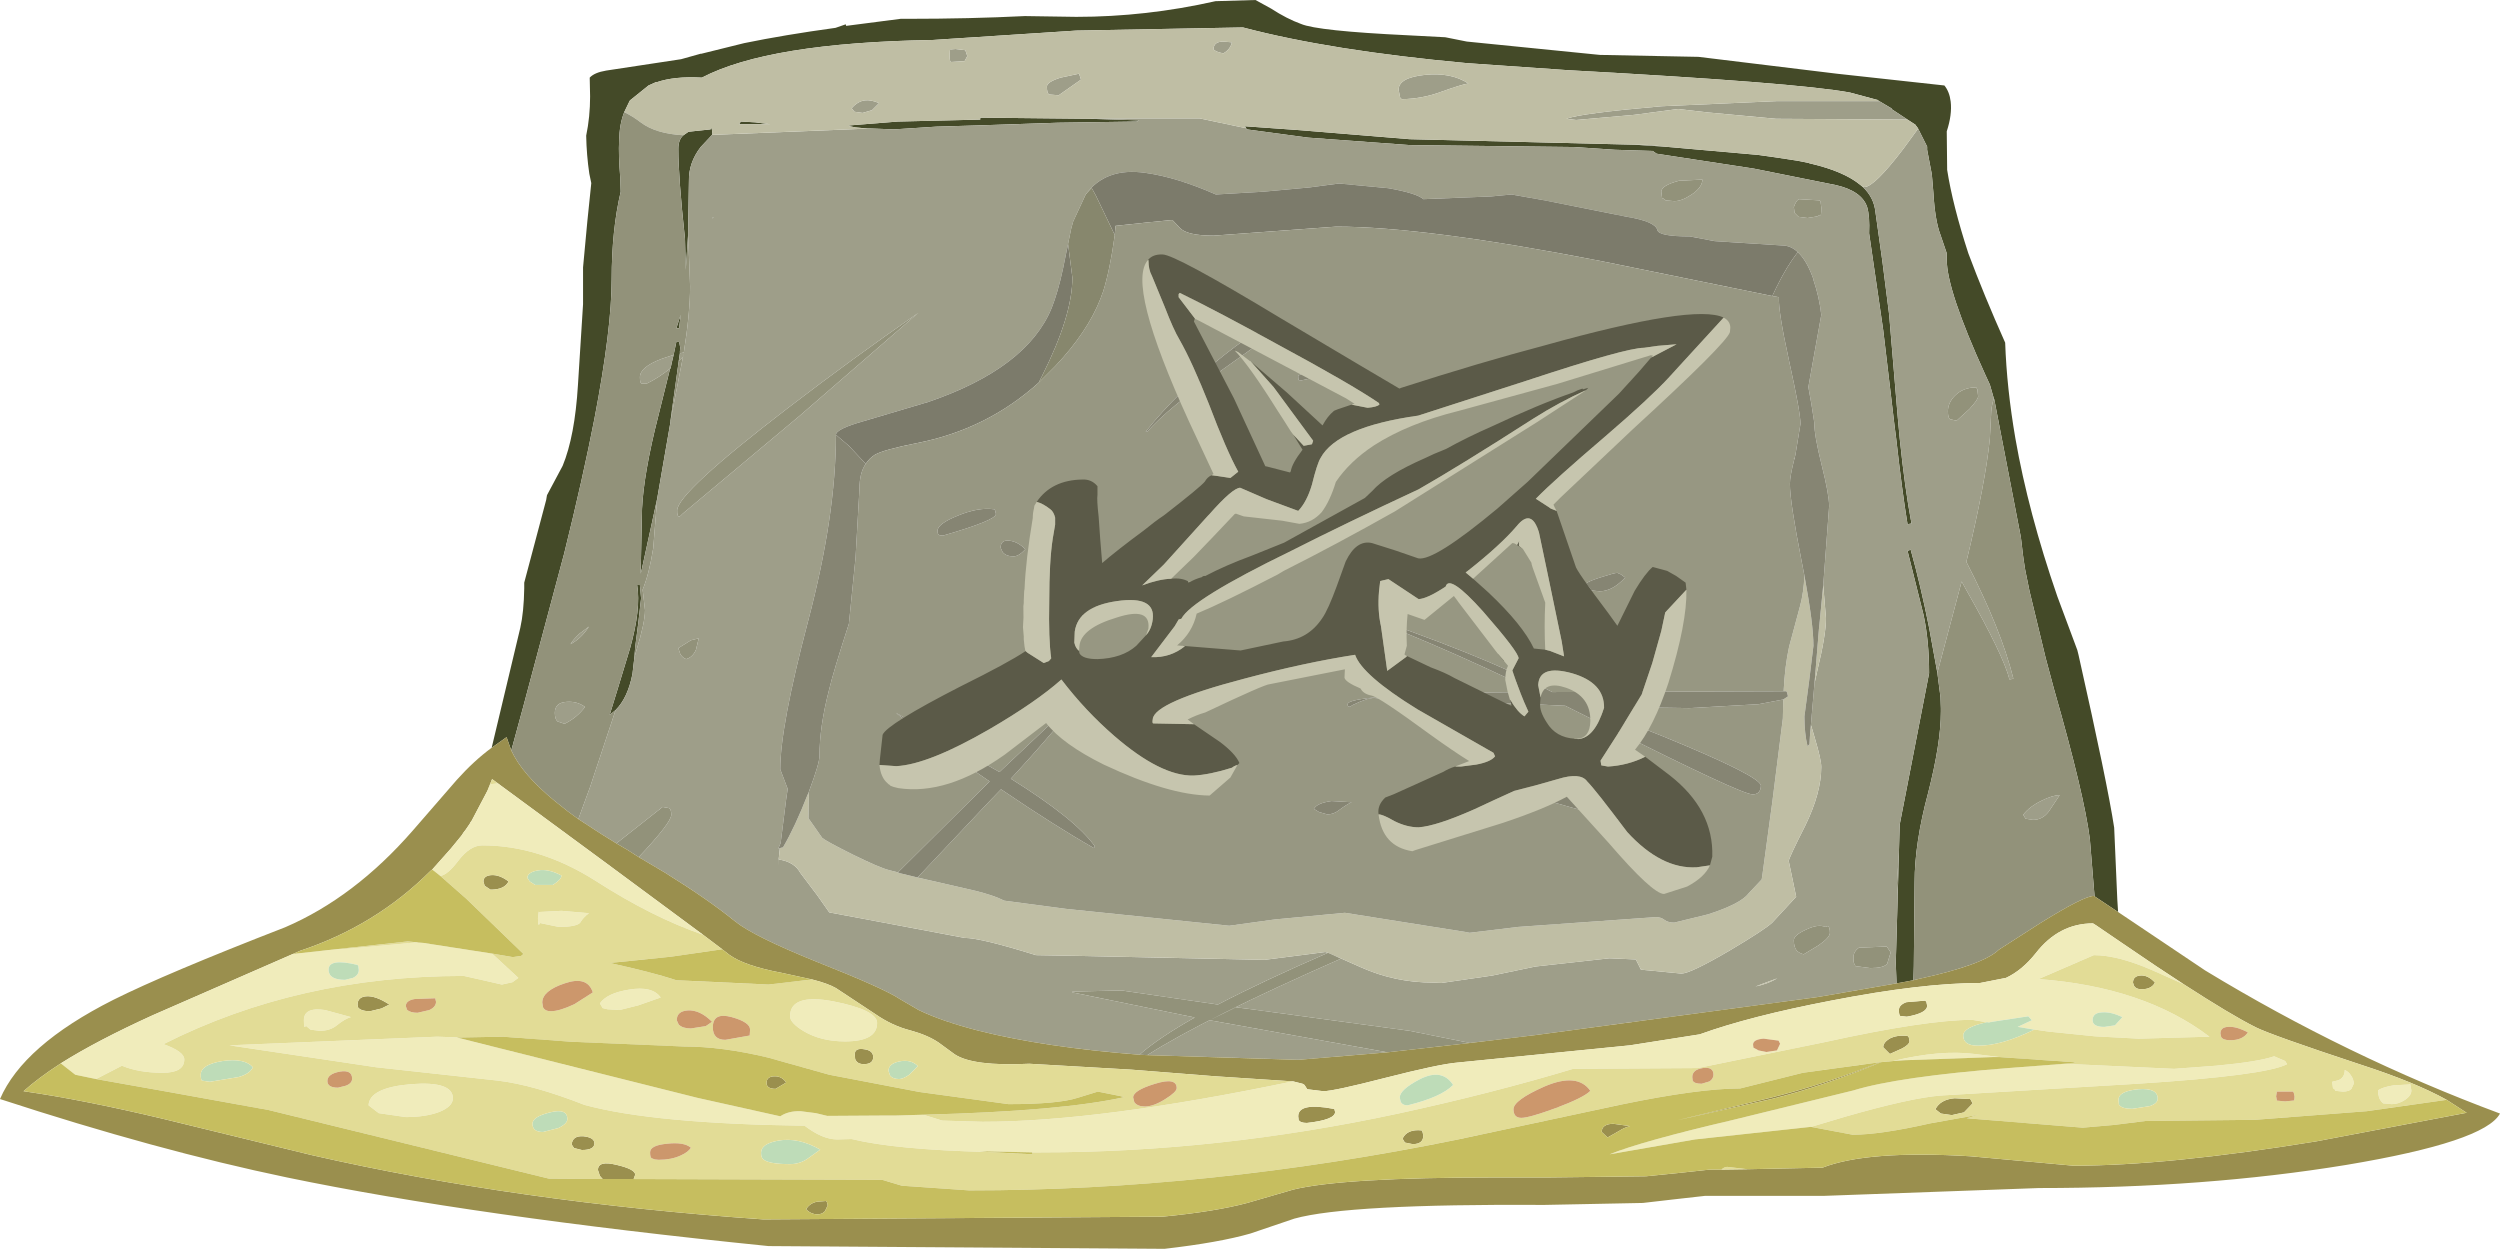 <?xml version="1.0" encoding="UTF-8" standalone="no"?>
<svg xmlns:ffdec="https://www.free-decompiler.com/flash" xmlns:xlink="http://www.w3.org/1999/xlink" ffdec:objectType="frame" height="159.25px" width="318.8px" xmlns="http://www.w3.org/2000/svg">
  <g transform="matrix(1.0, 0.0, 0.0, 1.0, 0.0, -36.95)">
    <use ffdec:characterId="783" height="159.25" transform="matrix(1.0, 0.0, 0.0, 1.0, 0.0, 36.95)" width="318.8" xlink:href="#shape0"/>
  </g>
  <defs>
    <g id="shape0" transform="matrix(1.0, 0.0, 0.0, 1.0, 0.0, -36.95)">
      <path d="M62.7 132.3 L66.35 117.0 Q66.8 115.0 66.85 112.0 L66.85 111.25 69.65 100.7 69.75 100.1 71.75 96.35 Q73.3 92.6 73.7 86.05 L74.35 75.75 74.35 71.05 74.9 65.15 75.4 60.3 75.15 59.1 Q74.8 56.75 74.75 54.25 75.25 51.85 75.25 49.25 L75.2 46.85 Q75.8 46.2 77.3 45.95 L86.85 44.5 89.35 43.8 89.45 43.8 94.9 42.45 Q100.0 41.4 106.55 40.5 L107.85 40.05 107.9 40.25 114.85 39.35 115.75 39.35 Q123.65 39.35 130.7 39.0 L137.25 39.1 Q146.15 39.1 155.0 37.1 L160.1 36.95 162.1 38.05 Q164.1 39.35 165.9 40.0 168.0 40.9 179.55 41.45 L184.3 41.7 187.05 42.25 204.0 43.95 216.6 44.2 234.25 46.35 247.95 47.85 Q248.6 48.65 248.75 49.9 248.95 51.55 248.25 53.7 L248.3 58.45 248.3 58.6 Q249.0 63.1 251.0 69.25 253.0 74.6 255.7 80.65 255.9 86.45 257.0 92.85 258.65 102.3 262.35 113.0 L264.9 119.85 265.05 120.45 Q268.75 136.9 269.6 142.5 L270.0 151.7 270.1 153.25 267.1 151.25 266.5 143.95 Q265.75 138.15 261.95 124.9 L260.85 120.8 258.8 112.3 258.25 109.6 258.15 108.95 258.05 108.3 257.95 107.55 257.8 106.25 257.7 105.45 254.4 88.35 254.3 87.85 254.25 87.75 253.75 86.0 253.15 84.7 Q248.25 73.95 248.25 70.05 L248.25 69.25 247.45 66.9 Q246.75 65.05 246.55 61.55 L246.35 59.2 245.75 56.05 245.75 55.65 244.6 53.35 244.55 53.25 244.45 53.15 244.4 53.05 244.3 52.95 244.25 52.85 243.25 52.2 241.2 50.85 241.25 50.8 239.65 49.85 239.55 49.8 239.45 49.7 239.25 49.65 235.9 48.75 Q229.2 47.5 199.95 45.9 L187.05 45.0 Q169.65 43.4 158.5 40.45 L137.25 40.85 118.9 42.05 Q98.0 42.4 89.5 46.85 86.0 46.65 83.7 47.45 L83.7 47.4 82.7 47.85 80.4 49.7 80.3 49.8 79.6 51.25 Q79.0 52.75 78.95 54.85 78.85 56.65 79.1 59.7 L79.15 61.4 Q78.0 66.3 78.0 72.55 78.0 78.9 75.8 90.35 74.35 97.8 71.95 107.5 L66.7 127.15 65.2 132.65 64.6 130.95 62.7 132.3 M241.85 162.35 L241.75 159.75 242.0 151.1 242.15 145.7 242.25 142.1 246.0 122.8 Q246.0 118.7 245.3 115.4 L243.25 107.2 243.65 107.05 Q244.9 111.5 246.0 117.0 L247.05 122.75 247.45 125.85 247.5 127.25 247.5 127.7 Q247.5 131.75 245.85 138.15 244.15 144.5 244.15 149.45 L244.05 160.15 244.0 161.95 241.85 162.35 M158.9 53.3 L158.75 53.05 165.75 53.55 179.75 54.7 208.4 55.4 212.25 55.65 224.15 56.7 226.3 57.0 229.25 57.45 230.0 57.6 230.7 57.75 230.8 57.8 230.85 57.8 Q235.15 58.8 237.25 60.55 L237.5 60.75 Q238.95 62.1 239.15 63.95 L240.05 70.35 240.9 77.05 242.0 90.15 242.25 92.85 Q242.9 99.2 243.75 103.7 L243.25 103.8 Q242.55 99.55 241.8 92.85 L241.6 91.3 240.15 79.05 238.35 66.7 Q238.45 64.55 238.1 63.35 237.4 61.3 234.1 60.55 L223.65 58.45 211.25 56.55 210.75 56.2 205.95 56.05 200.75 55.7 179.75 55.45 166.8 54.5 159.0 53.45 158.9 53.3 M139.05 52.1 L145.25 52.3 145.0 52.45 134.9 52.6 124.5 52.95 119.4 53.1 114.0 53.45 110.15 53.3 109.65 53.25 109.1 53.2 108.35 53.05 108.25 52.95 114.5 52.45 125.0 52.2 125.0 51.95 139.05 52.1 M90.8 54.15 L89.35 55.7 Q87.8 57.7 87.85 60.05 L87.75 66.45 87.75 66.8 87.45 71.35 87.35 67.4 Q86.5 59.5 86.5 55.95 86.5 54.75 87.15 54.2 L87.8 53.75 90.6 53.45 90.75 53.25 90.85 54.0 90.8 54.1 90.8 54.15 M85.5 90.6 L85.5 90.75 83.8 100.55 81.85 109.5 81.7 110.1 81.85 102.85 Q81.85 98.8 83.5 91.8 L85.45 83.95 85.5 83.95 85.7 83.05 85.9 82.2 86.25 80.55 86.6 80.55 86.75 81.3 86.7 81.75 86.7 82.0 86.55 83.0 85.5 90.6 M80.9 120.75 L80.65 122.9 Q80.05 125.95 78.5 127.5 L77.75 128.1 78.8 124.7 80.35 119.6 Q81.75 114.6 81.25 111.55 L81.6 111.55 81.75 113.25 81.4 116.35 81.0 119.45 80.9 120.75 M94.4 52.55 L94.5 52.45 96.3 52.55 98.25 52.8 94.25 52.8 94.4 52.55 M91.05 64.65 L90.85 64.8 90.85 64.7 91.05 64.65 M86.6 78.8 L86.25 78.8 86.8 77.1 86.6 78.8" fill="#444a28" fill-rule="evenodd" stroke="none"/>
      <path d="M239.65 49.85 L241.25 50.8 241.2 50.85 243.25 52.2 226.5 52.1 217.9 51.3 214.0 50.85 208.35 51.6 201.0 52.25 199.75 52.1 Q201.5 51.4 211.85 50.5 L226.5 49.85 239.65 49.85 M244.6 53.35 L245.75 55.65 245.75 56.05 246.35 59.2 246.55 61.55 Q246.75 65.05 247.45 66.9 L248.25 69.25 248.25 70.05 Q248.25 73.95 253.15 84.7 L253.75 86.0 254.25 87.75 Q253.9 88.9 253.9 89.95 L253.75 92.85 Q253.2 98.45 250.75 108.6 255.2 117.25 256.75 123.5 L256.25 123.6 Q255.5 120.55 250.75 112.2 L250.15 111.1 247.9 119.55 247.05 122.75 246.0 117.0 Q244.9 111.5 243.65 107.05 L243.25 107.2 245.3 115.4 Q246.0 118.7 246.0 122.8 L242.25 142.1 242.15 145.7 241.9 149.55 242.0 151.1 241.75 159.75 241.85 162.35 231.75 164.1 195.75 168.95 187.45 169.95 179.75 168.4 159.2 165.6 157.6 165.4 154.25 167.05 176.7 171.1 176.85 171.15 165.55 172.1 146.3 171.5 Q153.6 166.85 171.0 159.2 L170.05 158.75 173.55 160.3 Q177.9 162.25 182.75 162.25 L183.8 162.3 190.3 161.35 195.8 160.2 205.25 159.15 208.6 159.3 209.25 160.6 214.4 161.1 Q215.55 161.1 220.5 158.2 225.05 155.5 226.0 154.6 L229.05 151.3 228.1 146.75 Q228.1 146.4 230.2 142.25 232.25 138.05 232.25 134.75 232.25 133.85 231.45 131.15 L230.95 129.45 230.8 130.85 231.45 123.3 231.4 124.05 231.75 122.45 Q232.85 117.9 232.85 115.8 L232.5 111.55 233.25 101.5 Q233.25 100.05 232.3 96.25 231.35 92.5 231.35 90.8 L231.0 88.55 230.6 86.3 232.25 77.1 Q232.0 74.85 231.25 72.65 L231.25 72.55 Q230.4 70.15 229.25 69.1 228.35 68.25 227.25 68.25 L218.65 67.7 215.5 67.1 Q211.55 67.1 211.35 66.3 211.1 65.2 207.5 64.6 L196.7 62.45 192.75 61.75 190.15 62.0 181.5 62.35 Q180.7 61.6 177.05 60.95 L170.75 60.35 167.0 60.85 161.05 61.4 155.05 61.75 Q150.05 59.55 146.1 59.0 141.0 58.25 138.45 61.75 L136.85 65.2 136.6 66.1 136.2 68.05 135.55 71.25 Q134.9 74.25 134.1 76.25 130.95 83.9 118.4 88.2 L110.15 90.65 Q106.6 91.65 106.6 92.4 106.6 102.7 103.05 116.15 99.5 129.6 99.5 135.05 L100.2 136.9 100.45 137.55 100.25 138.9 99.55 144.45 99.25 145.15 99.45 145.1 99.2 147.4 99.3 146.55 Q101.3 146.85 102.05 148.25 L104.2 151.1 105.75 153.3 114.8 155.0 123.0 156.55 Q125.05 156.55 132.1 158.75 L137.75 158.85 161.25 159.35 165.15 158.85 169.0 158.35 169.35 158.45 Q161.05 162.05 155.3 165.05 L143.0 163.25 136.75 163.4 136.75 163.5 152.35 166.7 Q147.75 169.3 145.3 171.45 133.2 170.5 124.85 168.4 120.15 167.2 117.15 165.75 L114.75 164.35 Q112.75 163.0 104.15 159.6 96.1 156.35 93.75 154.45 90.3 151.65 84.75 148.2 L81.45 146.25 Q85.6 141.85 85.6 140.85 85.6 140.1 85.3 140.0 L84.5 139.85 78.6 144.5 76.75 143.35 75.75 142.7 73.75 141.4 75.25 137.3 78.5 127.5 Q80.05 125.95 80.65 122.9 L80.9 120.75 81.15 119.9 Q82.25 116.35 82.25 114.75 L81.95 112.15 Q82.8 110.05 83.3 106.85 L83.8 100.55 85.5 90.75 85.5 90.6 87.2 81.9 Q88.0 76.85 88.0 73.45 L87.75 66.8 87.75 66.45 87.85 60.05 Q87.8 57.7 89.35 55.7 L90.8 54.15 110.65 53.35 110.15 53.3 114.0 53.45 119.4 53.1 124.5 52.95 134.9 52.6 145.0 52.45 145.25 52.3 139.05 52.1 139.5 52.05 153.0 52.05 158.9 53.3 159.0 53.45 166.8 54.5 179.75 55.45 200.75 55.7 205.95 56.05 210.75 56.2 211.25 56.55 223.65 58.45 234.1 60.55 Q237.4 61.3 238.1 63.35 238.45 64.55 238.35 66.7 L240.15 79.05 241.6 91.3 241.8 92.85 Q242.55 99.55 243.25 103.8 L243.75 103.7 Q242.9 99.2 242.25 92.85 L242.0 90.15 240.9 77.05 240.05 70.35 239.15 63.95 Q238.95 62.1 237.5 60.75 L237.75 60.8 Q239.0 60.8 242.7 55.95 L244.6 53.35 M252.15 86.6 L252.0 86.35 Q250.35 86.35 249.3 87.4 248.4 88.3 248.4 89.4 248.4 90.2 248.65 90.4 L249.5 90.6 251.15 89.1 Q252.25 87.9 252.25 87.5 L252.15 86.6 M181.7 46.5 Q185.05 46.15 187.25 47.6 186.45 47.7 183.8 48.65 181.4 49.55 178.75 49.6 L178.55 49.4 178.35 48.4 Q178.35 46.85 181.7 46.5 M208.4 55.4 L208.9 55.4 210.6 55.45 212.25 55.65 208.4 55.4 M215.65 61.8 Q217.05 60.9 217.1 59.85 L214.1 60.0 Q211.85 60.6 211.85 61.4 L211.95 62.2 212.25 62.35 212.4 62.5 213.5 62.6 Q214.45 62.6 215.65 61.8 M232.25 63.4 L232.15 62.6 232.0 62.5 229.4 62.35 Q229.05 62.5 228.75 63.35 L228.85 64.1 229.35 64.6 230.5 64.75 231.7 64.55 232.1 64.35 Q232.25 64.65 232.25 63.4 M237.05 157.8 Q236.35 158.3 236.35 159.05 236.35 159.8 236.5 159.9 L236.6 160.15 238.5 160.4 Q240.2 160.4 240.65 159.85 L241.1 158.4 240.6 157.65 237.05 157.8 M233.35 155.9 Q233.35 155.1 233.05 155.05 L232.75 155.15 Q231.85 154.75 230.3 155.5 228.75 156.2 228.75 156.85 228.75 157.7 229.1 158.15 229.35 158.45 230.0 158.65 L231.9 157.5 Q233.35 156.5 233.35 155.9 M226.65 161.7 L224.9 162.35 223.85 162.75 Q225.5 162.4 226.65 161.7 M258.0 140.85 Q258.8 139.8 260.35 139.05 261.75 138.35 262.65 138.35 L261.25 140.45 Q260.45 141.5 259.25 141.5 L258.3 141.35 258.0 140.85 M123.1 43.35 L123.35 44.1 123.0 44.75 121.35 44.85 121.25 44.85 Q121.1 44.8 121.1 44.05 121.1 43.25 121.2 43.2 L121.25 43.25 121.85 43.2 123.1 43.35 M135.25 46.85 L137.6 46.35 137.85 47.1 135.0 49.1 133.8 49.0 Q133.5 48.85 133.5 48.0 133.5 47.4 135.25 46.85 M157.1 42.35 Q156.85 43.3 156.0 43.75 155.1 43.6 154.75 43.25 154.75 42.25 156.0 42.25 L157.1 42.35 M110.0 51.35 L108.95 51.2 108.6 50.75 Q109.4 49.85 110.3 49.75 111.05 49.65 112.1 50.1 L111.2 51.0 110.0 51.35 M91.05 64.65 L90.85 64.7 90.85 64.8 91.05 64.65 M85.9 82.2 L85.7 83.05 85.5 83.95 85.45 83.95 Q83.95 85.15 82.5 85.85 L81.8 85.85 Q81.6 85.8 81.6 85.05 81.6 83.75 84.4 82.7 L85.9 82.2 M86.7 82.0 L87.2 81.9 87.1 82.45 86.55 83.0 86.7 82.0 M102.0 89.95 L117.1 76.85 Q108.6 82.75 100.45 89.0 86.35 99.8 86.35 102.05 86.35 103.3 87.0 102.5 L102.0 89.95 M75.1 116.85 Q74.15 118.35 72.75 119.1 73.05 118.55 73.9 117.75 L75.1 116.85 M72.0 129.25 L71.1 128.95 Q70.75 128.65 70.75 127.85 70.75 126.55 72.25 126.45 73.6 126.35 74.6 127.1 73.6 128.45 72.0 129.25 M89.1 118.35 L88.1 118.6 86.5 119.6 86.75 120.35 Q87.05 120.85 87.5 121.0 88.35 120.75 88.75 119.8 L89.1 118.35" fill="#9e9e89" fill-rule="evenodd" stroke="none"/>
      <path d="M79.6 51.25 L80.3 49.8 80.4 49.7 82.7 47.85 83.7 47.4 83.7 47.45 Q86.0 46.65 89.5 46.85 98.0 42.4 118.9 42.05 L137.25 40.85 158.5 40.45 Q169.65 43.4 187.05 45.0 L199.95 45.9 Q229.2 47.5 235.9 48.75 L239.25 49.65 239.45 49.7 239.55 49.8 239.65 49.85 226.5 49.85 211.85 50.5 Q201.5 51.4 199.75 52.1 L201.0 52.25 208.35 51.6 214.0 50.85 217.9 51.3 226.5 52.1 243.25 52.2 244.25 52.85 244.3 52.95 244.4 53.05 244.45 53.15 244.55 53.25 244.6 53.35 242.7 55.95 Q239.0 60.8 237.75 60.8 L237.5 60.75 237.25 60.55 Q235.15 58.8 230.85 57.8 L230.8 57.8 230.7 57.75 230.0 57.6 229.25 57.45 226.3 57.0 224.15 56.7 212.25 55.65 210.6 55.45 208.9 55.4 208.4 55.4 179.75 54.7 165.75 53.55 158.75 53.05 158.9 53.3 153.0 52.05 139.5 52.05 139.05 52.1 125.0 51.95 125.0 52.2 114.5 52.45 108.25 52.95 108.35 53.05 109.1 53.2 109.65 53.25 110.15 53.3 110.65 53.35 90.8 54.15 90.8 54.1 90.85 54.0 90.75 53.25 90.6 53.45 87.8 53.75 87.15 54.2 Q83.6 54.0 81.7 52.55 80.65 51.75 79.6 51.25 M181.7 46.5 Q178.35 46.85 178.35 48.4 L178.55 49.4 178.75 49.6 Q181.4 49.55 183.8 48.65 186.45 47.7 187.25 47.6 185.05 46.15 181.7 46.5 M232.5 111.55 L232.85 115.8 Q232.85 117.9 231.75 122.45 L231.4 124.05 231.45 123.3 231.95 117.15 232.0 116.7 232.5 111.55 M230.8 130.85 L230.95 129.45 231.45 131.15 Q232.25 133.85 232.25 134.75 232.25 138.05 230.2 142.25 228.1 146.4 228.1 146.75 L229.05 151.3 226.0 154.6 Q225.05 155.5 220.5 158.2 215.55 161.1 214.4 161.1 L209.25 160.6 208.6 159.3 205.25 159.15 195.8 160.2 190.3 161.35 183.8 162.3 182.75 162.25 Q177.9 162.25 173.55 160.3 L170.05 158.75 169.6 158.55 169.35 158.45 169.0 158.35 165.15 158.85 161.25 159.35 137.75 158.85 132.1 158.75 Q125.05 156.55 123.0 156.55 L114.8 155.0 105.75 153.3 104.2 151.1 102.05 148.25 Q101.3 146.85 99.3 146.55 L99.2 147.4 99.45 145.1 99.85 145.0 Q101.4 142.35 103.0 138.25 L103.05 138.2 103.15 137.9 103.1 141.3 104.85 143.8 Q105.4 144.25 108.7 145.9 112.15 147.6 113.35 147.9 L114.5 148.2 114.75 148.3 117.0 148.85 124.4 150.55 Q126.8 151.15 128.05 151.8 L135.95 152.85 156.75 155.0 162.55 154.2 171.5 153.35 186.9 155.8 187.4 155.9 193.6 155.15 211.15 153.9 Q211.8 153.9 212.25 154.25 212.7 154.6 213.5 154.6 L217.8 153.55 Q222.0 152.2 223.0 150.85 L224.65 149.1 224.75 148.45 226.0 139.25 227.35 128.55 227.4 126.15 228.0 125.75 227.9 125.3 227.8 125.1 227.45 125.1 Q227.6 121.9 228.15 119.4 L229.55 114.2 Q230.0 112.55 230.1 110.35 231.25 116.55 231.25 119.3 L230.7 123.8 230.1 128.3 Q230.1 130.5 230.5 132.1 L230.75 131.85 230.75 131.75 230.8 130.85 M228.85 95.35 L228.8 95.55 228.75 95.35 228.85 95.35 M226.65 161.7 Q225.5 162.4 223.85 162.75 L224.9 162.35 226.65 161.7 M110.0 51.35 L111.2 51.0 112.1 50.1 Q111.05 49.65 110.3 49.75 109.4 49.85 108.6 50.75 L108.95 51.2 110.0 51.35 M157.1 42.35 L156.0 42.25 Q154.75 42.25 154.75 43.25 155.1 43.6 156.0 43.75 156.85 43.3 157.1 42.35 M135.25 46.85 Q133.5 47.4 133.5 48.0 133.5 48.85 133.8 49.0 L135.0 49.1 137.85 47.1 137.6 46.35 135.25 46.85 M123.1 43.35 L121.85 43.2 121.25 43.25 121.2 43.2 Q121.1 43.25 121.1 44.05 121.1 44.8 121.25 44.85 L121.35 44.85 123.0 44.75 123.35 44.1 123.1 43.35 M94.4 52.55 L94.25 52.8 98.25 52.8 96.3 52.55 94.5 52.45 94.4 52.55" fill="#bfbea4" fill-rule="evenodd" stroke="none"/>
      <path d="M65.2 132.65 L66.7 127.15 71.95 107.5 Q74.35 97.8 75.8 90.35 78.0 78.9 78.0 72.55 78.0 66.3 79.15 61.4 L79.1 59.7 Q78.85 56.65 78.95 54.85 79.0 52.75 79.6 51.25 80.65 51.75 81.7 52.55 83.6 54.0 87.15 54.2 86.5 54.75 86.5 55.95 86.5 59.5 87.35 67.4 L87.45 71.35 87.75 66.8 88.0 73.45 Q88.0 76.85 87.2 81.9 L85.5 90.6 86.55 83.0 87.1 82.45 87.2 81.9 86.7 82.0 86.7 81.75 86.75 81.3 86.6 80.55 86.25 80.55 85.9 82.2 84.4 82.7 Q81.6 83.75 81.6 85.05 81.6 85.8 81.8 85.85 L82.5 85.85 Q83.95 85.15 85.45 83.95 L83.5 91.8 Q81.85 98.8 81.85 102.85 L81.7 110.1 81.85 109.5 83.8 100.55 83.3 106.85 Q82.8 110.05 81.95 112.15 L82.25 114.75 Q82.25 116.35 81.15 119.9 L80.9 120.75 81.0 119.45 81.4 116.35 81.75 113.25 81.6 111.55 81.25 111.55 Q81.75 114.6 80.35 119.6 L78.8 124.7 77.75 128.1 78.5 127.5 75.25 137.3 73.75 141.4 72.45 140.45 70.75 139.1 Q66.6 135.7 65.2 132.65 M254.25 87.75 L254.3 87.85 254.4 88.35 257.7 105.45 257.8 106.25 257.95 107.55 258.05 108.3 258.15 108.95 258.25 109.6 258.8 112.3 260.85 120.8 261.95 124.9 Q265.75 138.15 266.5 143.95 L267.1 151.25 267.0 151.2 Q265.75 151.2 260.2 154.65 L256.3 157.15 254.9 158.05 Q252.9 160.0 244.6 161.8 L244.0 161.95 244.05 160.15 244.15 149.45 Q244.15 144.5 245.85 138.15 247.5 131.75 247.5 127.7 L247.5 127.25 247.45 125.85 247.05 122.75 247.9 119.55 250.15 111.1 250.75 112.2 Q255.5 120.55 256.25 123.6 L256.75 123.5 Q255.2 117.25 250.75 108.6 253.2 98.45 253.75 92.85 L253.9 89.95 Q253.9 88.9 254.25 87.75 M252.15 86.6 L252.25 87.5 Q252.25 87.9 251.15 89.1 L249.5 90.6 248.65 90.4 Q248.4 90.2 248.4 89.4 248.4 88.3 249.3 87.4 250.35 86.35 252.0 86.35 L252.15 86.6 M170.05 158.75 L171.0 159.2 Q153.6 166.85 146.3 171.5 L145.3 171.45 Q147.75 169.3 152.35 166.7 L136.75 163.5 136.75 163.4 143.0 163.25 155.3 165.05 Q161.05 162.05 169.35 158.45 L169.6 158.55 170.05 158.75 M176.85 171.15 L176.7 171.1 154.25 167.05 157.6 165.4 159.2 165.6 179.75 168.4 187.45 169.95 176.85 171.15 M242.0 151.1 L241.9 149.55 242.15 145.7 242.0 151.1 M78.6 144.5 L84.5 139.85 85.3 140.0 Q85.6 140.1 85.6 140.85 85.6 141.85 81.45 146.25 L80.05 145.35 78.6 144.5 M232.25 63.4 Q232.25 64.65 232.1 64.35 L231.7 64.55 230.5 64.75 229.35 64.6 228.85 64.1 228.75 63.35 Q229.05 62.5 229.4 62.35 L232.0 62.5 232.15 62.6 232.25 63.4 M215.65 61.8 Q214.45 62.6 213.5 62.6 L212.4 62.5 212.25 62.35 211.95 62.2 211.85 61.4 Q211.85 60.6 214.1 60.0 L217.1 59.85 Q217.05 60.9 215.65 61.8 M233.35 155.9 Q233.35 156.5 231.9 157.5 L230.0 158.65 Q229.35 158.45 229.1 158.15 228.75 157.7 228.75 156.85 228.75 156.2 230.3 155.5 231.85 154.75 232.75 155.15 L233.05 155.05 Q233.35 155.1 233.35 155.9 M237.05 157.8 L240.6 157.65 241.1 158.4 240.65 159.85 Q240.2 160.4 238.5 160.4 L236.6 160.15 236.5 159.9 Q236.35 159.8 236.35 159.05 236.35 158.3 237.05 157.8 M258.0 140.85 L258.3 141.35 259.25 141.5 Q260.45 141.5 261.25 140.45 L262.65 138.35 Q261.75 138.35 260.35 139.05 258.8 139.8 258.0 140.85 M86.6 78.8 L86.8 77.1 86.25 78.8 86.6 78.8 M102.0 89.95 L87.0 102.5 Q86.35 103.3 86.35 102.05 86.35 99.8 100.45 89.0 108.6 82.75 117.1 76.85 L102.0 89.95 M75.1 116.85 L73.9 117.75 Q73.05 118.55 72.75 119.1 74.15 118.35 75.1 116.85 M72.0 129.25 Q73.6 128.45 74.6 127.1 73.6 126.35 72.25 126.45 70.75 126.55 70.75 127.85 70.75 128.65 71.1 128.95 L72.0 129.25 M89.1 118.35 L88.75 119.8 Q88.35 120.75 87.5 121.0 87.05 120.85 86.75 120.35 L86.5 119.6 88.1 118.6 89.1 118.35" fill="#92927a" fill-rule="evenodd" stroke="none"/>
      <path d="M138.45 61.75 Q141.0 58.25 146.1 59.0 150.05 59.55 155.05 61.75 L161.05 61.4 167.0 60.85 170.75 60.35 177.05 60.95 Q180.7 61.6 181.5 62.35 L190.15 62.0 192.75 61.75 196.7 62.45 207.5 64.6 Q211.1 65.2 211.35 66.3 211.55 67.1 215.5 67.1 L218.65 67.7 227.25 68.25 Q228.35 68.25 229.25 69.1 227.85 70.9 226.55 73.55 L226.0 74.7 204.2 70.25 Q181.65 65.85 170.4 65.85 L154.75 67.0 Q151.35 67.0 150.45 66.0 L149.5 65.0 146.45 65.3 142.25 65.75 142.15 66.9 139.75 61.9 139.2 60.9 138.45 61.75 M106.6 92.4 Q106.6 91.65 110.15 90.65 L118.4 88.2 Q130.95 83.9 134.1 76.25 134.9 74.25 135.55 71.25 L136.2 68.05 136.75 72.35 Q136.75 77.2 132.9 84.85 L132.45 85.75 Q125.85 91.7 116.95 93.45 112.65 94.3 111.55 94.95 110.85 95.4 110.4 96.1 L108.25 93.8 106.6 92.4" fill="#7c7b6b" fill-rule="evenodd" stroke="none"/>
      <path d="M142.15 66.9 L142.25 65.75 146.45 65.3 149.5 65.0 150.45 66.0 Q151.35 67.0 154.75 67.0 L170.4 65.85 Q181.65 65.85 204.2 70.25 L226.0 74.7 226.85 74.85 Q226.75 76.6 228.15 83.0 229.6 89.55 229.6 91.0 L228.95 94.95 228.85 95.35 228.75 95.35 228.8 95.55 Q228.25 97.7 228.25 98.65 228.25 100.95 229.75 108.55 L230.1 110.35 Q230.0 112.55 229.55 114.2 L228.15 119.4 Q227.6 121.9 227.45 125.1 L197.95 125.2 197.55 125.0 Q189.2 120.5 171.85 114.65 L171.6 114.75 Q181.4 118.2 195.95 125.2 L190.45 125.25 Q171.85 125.55 171.85 126.75 171.85 127.35 172.5 126.85 174.35 125.95 175.25 125.95 L177.05 126.15 194.35 126.7 199.6 126.95 204.7 129.5 Q222.05 138.25 223.5 138.25 224.5 138.25 224.55 137.15 224.55 135.95 211.95 130.8 L202.5 127.05 215.4 127.25 224.25 126.75 227.4 126.15 227.35 128.55 226.0 139.25 224.75 148.45 224.65 149.1 223.0 150.85 Q222.0 152.2 217.8 153.55 L213.5 154.6 Q212.7 154.6 212.25 154.25 211.8 153.9 211.15 153.9 L193.6 155.15 187.4 155.9 186.9 155.8 171.5 153.35 162.55 154.2 156.75 155.0 135.95 152.85 128.05 151.8 Q126.8 151.15 124.4 150.55 L117.0 148.85 126.2 139.1 127.65 137.6 Q134.65 142.35 139.5 145.1 L139.6 144.85 Q137.15 141.4 128.9 136.25 L128.3 136.9 Q135.05 129.65 138.1 125.35 L127.45 135.4 114.25 127.85 Q118.95 131.7 126.2 136.6 L114.5 148.2 113.35 147.9 Q112.15 147.6 108.7 145.9 105.4 144.25 104.85 143.8 L103.1 141.3 103.15 137.9 Q104.5 134.3 104.5 133.35 104.5 129.65 105.7 125.0 106.25 122.65 108.25 116.5 L109.1 108.05 109.6 99.25 Q109.6 97.25 110.4 96.1 110.85 95.4 111.55 94.95 112.65 94.3 116.95 93.45 125.85 91.7 132.45 85.75 L134.6 83.6 Q138.7 79.25 140.35 75.0 L140.6 74.3 140.65 74.2 Q141.55 71.35 142.15 66.95 L142.15 66.9 M176.9 88.15 Q176.95 88.6 176.6 88.9 L177.5 89.4 180.25 89.4 181.15 89.1 181.8 88.5 181.35 88.1 Q177.4 87.85 176.9 88.15 M167.6 85.1 L169.05 84.5 168.8 84.0 166.9 84.4 Q165.55 84.75 165.55 84.9 165.55 85.55 165.75 85.5 L167.6 85.1 M213.75 84.75 L213.65 84.3 213.55 84.15 209.95 84.6 Q207.75 85.15 207.75 86.15 L207.85 86.65 208.25 86.75 212.45 85.9 Q213.75 85.6 213.75 84.75 M216.05 143.2 L217.5 143.5 217.55 143.35 Q208.45 140.05 200.95 138.2 195.4 136.85 185.25 135.05 L185.25 135.6 200.5 139.95 Q212.7 143.25 215.5 143.25 L216.05 143.2 M204.0 112.35 Q205.6 112.35 207.25 110.6 L206.7 110.2 206.25 110.0 Q205.9 110.0 204.35 110.5 202.7 111.0 202.25 111.35 L202.85 112.1 202.95 112.25 204.0 112.35 M169.8 139.1 Q167.95 139.35 167.55 140.1 L168.2 140.5 169.25 140.8 Q170.05 140.8 170.7 140.3 171.7 139.55 172.35 139.25 L169.8 139.1 M194.35 104.25 Q192.35 105.25 191.75 106.1 193.15 105.85 197.25 103.6 L197.1 103.35 Q196.25 103.35 194.35 104.25 M146.3 92.0 Q148.75 89.15 155.8 84.15 L162.25 79.55 Q162.25 77.35 156.15 82.2 150.15 86.9 146.1 92.0 L146.3 92.0 M141.35 115.05 Q139.75 114.25 139.15 114.25 L138.35 114.35 Q138.0 114.55 138.0 115.1 L138.1 115.85 139.0 116.0 140.2 115.65 141.35 115.05 M126.8 101.9 Q124.8 101.6 122.15 102.7 119.55 103.75 119.55 104.65 L119.6 105.0 119.8 105.2 120.25 105.25 Q127.0 103.3 127.0 102.5 L126.9 102.05 126.8 101.9 M129.25 107.9 Q129.9 107.9 130.75 107.0 129.85 106.05 128.75 105.9 127.6 105.75 127.6 106.8 L127.85 107.35 Q128.3 107.9 129.25 107.9" fill="#979782" fill-rule="evenodd" stroke="none"/>
      <path d="M229.25 69.1 Q230.4 70.15 231.25 72.55 L231.25 72.65 Q232.0 74.85 232.25 77.1 L230.6 86.3 231.0 88.55 231.35 90.8 Q231.35 92.5 232.3 96.25 233.25 100.05 233.25 101.5 L232.5 111.55 232.0 116.7 231.95 117.15 231.45 123.3 230.8 130.85 230.75 131.75 230.75 131.85 230.5 132.1 Q230.1 130.5 230.1 128.3 L230.7 123.8 231.25 119.3 Q231.25 116.55 230.1 110.35 L229.75 108.55 Q228.25 100.95 228.25 98.65 228.25 97.7 228.8 95.55 L228.85 95.35 228.95 94.95 229.6 91.0 Q229.6 89.55 228.15 83.0 226.75 76.6 226.85 74.85 L226.0 74.7 226.55 73.55 Q227.85 70.9 229.25 69.1 M99.45 145.1 L99.25 145.15 99.55 144.45 100.25 138.9 100.45 137.55 100.2 136.9 99.5 135.05 Q99.5 129.6 103.05 116.15 106.6 102.7 106.6 92.4 L108.25 93.8 110.4 96.1 Q109.6 97.25 109.6 99.25 L109.1 108.05 108.25 116.5 Q106.25 122.65 105.7 125.0 104.5 129.65 104.5 133.35 104.5 134.3 103.15 137.9 L103.05 138.2 103.0 138.25 Q101.4 142.35 99.85 145.0 L99.45 145.1 M167.6 85.1 L165.75 85.5 Q165.55 85.55 165.55 84.9 165.55 84.75 166.9 84.4 L168.8 84.0 169.05 84.5 167.6 85.1 M176.9 88.15 Q177.4 87.85 181.35 88.1 L181.8 88.5 181.15 89.1 180.25 89.4 177.5 89.4 176.6 88.9 Q176.95 88.6 176.9 88.15 M213.75 84.75 Q213.75 85.6 212.45 85.9 L208.25 86.75 207.85 86.65 207.75 86.15 Q207.75 85.15 209.95 84.6 L213.55 84.15 213.65 84.3 213.75 84.75 M204.0 112.35 L202.95 112.25 202.85 112.1 202.25 111.35 Q202.7 111.0 204.35 110.5 205.9 110.0 206.25 110.0 L206.7 110.2 207.25 110.6 Q205.6 112.35 204.0 112.35 M216.05 143.2 L215.5 143.25 Q212.7 143.25 200.5 139.95 L185.25 135.6 185.25 135.05 Q195.4 136.85 200.95 138.2 208.45 140.05 217.55 143.35 L217.5 143.5 216.05 143.2 M227.4 126.15 L224.25 126.75 215.4 127.25 202.5 127.05 211.95 130.8 Q224.55 135.95 224.55 137.15 224.5 138.25 223.5 138.25 222.05 138.25 204.7 129.5 L199.6 126.95 194.35 126.7 177.05 126.15 175.25 125.95 Q174.35 125.95 172.5 126.85 171.85 127.35 171.85 126.75 171.85 125.55 190.45 125.25 L195.95 125.2 Q181.4 118.2 171.6 114.75 L171.85 114.65 Q189.2 120.5 197.55 125.0 L197.95 125.2 227.45 125.1 227.8 125.1 227.9 125.3 228.0 125.75 227.4 126.15 M117.0 148.85 L114.75 148.3 114.5 148.2 126.2 136.6 Q118.95 131.7 114.25 127.85 L127.45 135.4 138.1 125.35 Q135.05 129.65 128.3 136.9 L128.9 136.25 Q137.15 141.4 139.6 144.85 L139.5 145.1 Q134.65 142.35 127.65 137.6 L126.2 139.1 117.0 148.85 M194.35 104.25 Q196.25 103.35 197.1 103.35 L197.25 103.6 Q193.15 105.85 191.75 106.1 192.35 105.25 194.35 104.25 M169.8 139.1 L172.35 139.25 Q171.7 139.55 170.7 140.3 170.05 140.8 169.25 140.8 L168.2 140.5 167.55 140.1 Q167.95 139.35 169.8 139.1 M146.3 92.0 L146.1 92.0 Q150.15 86.9 156.15 82.2 162.25 77.35 162.25 79.55 L155.8 84.15 Q148.75 89.15 146.3 92.0 M129.25 107.9 Q128.3 107.9 127.85 107.35 L127.6 106.8 Q127.6 105.75 128.75 105.9 129.85 106.05 130.75 107.0 129.9 107.9 129.25 107.9 M126.8 101.9 L126.9 102.05 127.0 102.5 Q127.0 103.3 120.25 105.25 L119.8 105.2 119.6 105.0 119.55 104.65 Q119.55 103.75 122.15 102.7 124.8 101.6 126.8 101.9 M141.35 115.05 L140.2 115.65 139.0 116.0 138.1 115.85 138.0 115.1 Q138.0 114.55 138.35 114.35 L139.15 114.25 Q139.75 114.25 141.35 115.05" fill="#868573" fill-rule="evenodd" stroke="none"/>
      <path d="M270.1 153.25 L281.2 160.7 Q299.3 171.7 318.8 178.95 316.85 182.55 299.2 185.5 281.2 188.45 260.0 188.45 L232.5 189.45 217.4 189.45 213.4 189.9 209.5 190.35 197.0 190.6 Q171.85 190.45 165.05 192.35 L159.45 194.25 Q155.45 195.4 148.5 196.2 L98.0 195.85 Q60.45 192.05 36.6 187.1 20.05 183.65 0.0 177.1 2.95 170.25 14.45 164.45 21.15 161.1 36.35 155.2 45.2 151.4 52.65 142.85 L58.25 136.4 Q60.45 133.95 62.7 132.3 L64.6 130.95 65.2 132.65 Q66.6 135.7 70.75 139.1 L72.45 140.45 73.75 141.4 75.75 142.7 76.75 143.35 78.6 144.5 80.05 145.35 81.45 146.25 84.75 148.2 Q90.3 151.65 93.75 154.45 96.1 156.35 104.15 159.6 112.75 163.0 114.75 164.35 L117.15 165.75 Q120.15 167.2 124.85 168.4 133.2 170.5 145.3 171.45 L146.3 171.5 165.55 172.1 176.85 171.15 187.45 169.95 195.75 168.95 231.75 164.1 241.85 162.35 244.0 161.95 244.6 161.8 Q252.9 160.0 254.9 158.05 L256.3 157.15 260.2 154.65 Q265.75 151.2 267.0 151.2 L267.1 151.25 270.1 153.25 M181.4 181.3 L181.5 181.75 Q181.5 182.85 180.15 182.85 L179.15 182.65 178.85 182.15 Q179.45 180.9 181.3 181.1 L181.4 181.3 M170.15 178.35 L170.25 178.75 Q170.25 179.75 166.65 180.15 165.8 180.15 165.6 179.75 L165.55 179.3 Q165.55 177.5 170.05 178.35 L170.15 178.35 M278.45 162.45 L274.95 160.15 270.6 157.2 267.3 154.95 266.9 154.7 Q262.55 154.7 259.6 158.5 257.85 160.7 255.8 161.65 L252.5 162.3 Q245.05 162.3 233.5 164.55 223.1 166.55 216.75 168.85 L207.85 170.25 185.85 172.45 Q183.5 172.65 176.65 174.4 170.05 176.1 168.75 176.1 L166.7 175.85 166.35 175.3 166.1 175.15 164.9 174.85 155.0 174.2 144.25 173.35 131.25 172.6 Q124.1 172.95 121.75 171.4 L119.7 169.9 Q118.3 168.95 116.1 168.35 113.75 167.75 111.6 166.25 L106.6 162.95 Q105.55 162.35 103.55 161.85 L99.65 161.0 Q94.9 160.1 93.0 158.7 L92.1 158.0 89.65 156.15 77.35 147.05 63.9 137.15 63.5 136.85 62.75 136.3 62.15 137.8 60.15 141.6 60.0 141.8 59.9 142.0 59.35 142.8 59.15 143.05 58.85 143.5 57.5 145.15 55.1 147.85 54.9 148.0 Q47.9 155.0 38.25 158.2 L37.35 158.6 19.5 166.4 Q12.35 169.65 7.75 172.55 4.9 174.4 3.0 176.1 10.65 177.2 20.9 179.65 L39.75 184.25 Q66.0 190.25 97.35 192.45 L148.25 192.1 Q154.95 191.45 159.05 190.35 L164.9 188.65 Q171.2 187.1 190.75 187.1 L197.5 187.1 209.9 186.95 213.85 186.55 218.0 186.1 219.5 186.1 222.85 186.05 232.4 185.85 Q238.15 183.6 251.3 184.4 L264.4 185.6 Q276.4 185.6 295.35 182.5 L314.55 178.85 312.0 177.2 Q307.95 174.95 301.0 172.7 289.65 168.95 287.65 167.95 284.55 166.4 278.45 162.45 M76.85 187.3 L76.5 186.9 76.25 186.15 Q76.25 184.9 78.65 185.5 81.0 186.05 81.0 186.75 L80.8 187.3 76.85 187.3 M239.75 172.4 L239.8 172.4 239.9 172.35 239.85 172.4 Q232.6 175.45 225.9 177.1 L213.9 179.8 225.5 177.0 Q232.65 175.25 239.75 172.4 M242.15 165.75 Q242.15 165.1 243.1 164.75 L245.5 164.55 245.65 164.7 245.75 165.2 Q245.75 166.15 243.15 166.6 L242.3 166.5 Q242.15 166.35 242.15 165.75 M241.0 171.35 L240.15 170.5 Q240.15 169.9 240.95 169.4 241.9 168.9 243.25 169.05 L243.4 169.2 243.5 169.7 Q243.5 170.15 242.55 170.65 L241.0 171.35 M206.5 181.15 L205.0 182.0 204.25 181.3 Q204.25 180.3 205.7 180.25 L207.85 180.55 Q207.1 180.75 206.5 181.15 M272.0 162.25 Q272.0 161.45 272.9 161.35 273.9 161.25 274.8 162.25 274.35 163.1 273.1 163.1 272.35 163.1 272.1 162.6 L272.0 162.25 M251.55 177.65 L250.45 178.8 248.9 179.15 247.5 178.95 246.8 178.4 Q247.45 177.15 249.25 177.0 L251.25 177.1 251.55 177.65 M61.8 149.9 L61.65 149.35 Q61.65 148.65 62.6 148.55 63.65 148.45 64.85 149.35 64.35 150.4 62.55 150.4 L61.8 149.9 M49.65 165.05 L48.65 165.55 47.2 165.9 Q46.0 165.9 45.65 165.4 L45.6 165.05 Q45.6 164.1 46.7 164.0 47.9 163.9 49.65 165.05 M75.8 182.75 Q75.8 183.6 74.2 183.6 L73.2 183.35 72.9 182.9 Q73.0 181.75 74.4 181.85 75.8 182.0 75.8 182.75 M109.05 172.0 L109.0 171.4 Q109.0 170.55 110.2 170.75 111.35 170.9 111.35 171.75 111.35 172.65 110.15 172.65 109.3 172.65 109.05 172.0 M100.25 175.0 L98.9 175.8 Q97.75 175.8 97.75 175.05 97.75 174.25 98.7 174.2 99.7 174.15 100.25 175.0 M105.55 190.65 L105.2 191.4 Q104.85 191.8 104.25 191.8 103.4 191.8 102.8 191.15 103.2 190.45 104.1 190.2 L105.35 190.1 105.45 190.25 105.55 190.65" fill="#9a8f4e" fill-rule="evenodd" stroke="none"/>
      <path d="M181.1 174.55 Q178.5 175.9 178.5 176.9 L178.6 177.4 Q178.8 177.9 179.5 177.9 183.8 176.85 185.3 175.3 183.9 173.15 181.1 174.55 M170.15 178.35 L170.05 178.35 Q165.55 177.5 165.55 179.3 L165.6 179.75 Q165.8 180.15 166.65 180.15 170.25 179.75 170.25 178.75 L170.15 178.35 M117.75 179.1 L120.15 179.85 125.3 180.0 Q140.15 180.0 164.85 174.85 L164.9 174.85 166.1 175.15 166.35 175.3 166.7 175.85 168.75 176.1 Q170.05 176.1 176.65 174.4 183.5 172.65 185.85 172.45 L207.85 170.25 216.75 168.85 Q223.1 166.55 233.5 164.55 245.05 162.3 252.5 162.3 L255.8 161.65 Q257.85 160.7 259.6 158.5 262.55 154.7 266.9 154.7 L267.3 154.95 270.6 157.2 274.95 160.15 278.45 162.45 274.75 160.8 Q270.15 158.75 267.0 158.75 L259.95 161.8 Q273.4 162.8 281.75 169.15 L272.75 169.4 267.15 169.1 261.25 168.5 258.85 168.15 257.3 167.9 259.1 167.05 258.65 166.55 253.7 167.3 253.6 167.35 251.5 167.0 Q245.6 167.0 232.65 169.85 L216.5 173.15 200.6 173.25 Q190.1 176.4 178.3 178.95 155.25 183.9 132.75 183.9 L131.6 183.9 124.95 183.75 125.85 183.85 Q114.15 183.55 108.6 182.2 L106.75 182.25 Q104.9 182.25 102.6 180.5 83.4 180.25 74.55 177.85 68.05 175.3 63.5 174.75 L48.0 173.05 29.25 170.25 55.75 169.15 58.65 169.25 58.25 169.25 88.95 176.95 99.5 179.3 Q100.55 178.6 102.1 178.65 L104.05 178.9 105.5 179.25 113.2 179.2 114.3 179.2 117.7 179.1 117.75 179.1 M89.65 156.15 Q83.15 153.9 76.0 149.3 68.85 144.75 61.5 144.75 59.95 144.75 58.45 146.7 57.1 148.5 56.15 148.65 L55.65 148.25 55.2 147.9 55.1 147.85 57.5 145.15 58.85 143.5 59.15 143.05 59.35 142.8 59.9 142.0 60.0 141.8 60.15 141.6 62.15 137.8 62.55 136.95 63.5 136.85 63.9 137.15 77.35 147.05 89.65 156.15 M62.75 158.55 L66.1 161.65 65.35 162.2 64.0 162.5 61.6 161.95 59.15 161.4 Q38.05 161.4 20.85 170.1 23.5 171.05 23.5 172.05 23.5 173.75 20.75 173.75 17.7 173.75 15.55 172.85 L12.25 174.55 9.6 174.0 7.75 172.55 Q12.35 169.65 19.5 166.4 L37.35 158.6 42.8 158.0 43.55 158.0 53.35 157.1 54.05 157.2 62.75 158.55 M241.4 172.25 Q247.45 170.8 251.75 171.35 L255.0 171.75 254.55 171.75 254.1 171.75 242.9 172.15 241.35 172.25 241.4 172.25 M263.25 172.6 L277.25 173.25 282.6 172.85 Q288.0 172.35 290.0 171.65 L291.4 172.25 291.65 172.65 Q288.9 174.1 272.55 175.15 L247.5 176.65 Q243.65 176.95 235.3 179.35 L230.95 180.65 230.9 180.65 216.15 182.25 205.25 184.15 Q209.3 182.5 220.85 179.8 L236.35 176.0 Q242.05 174.25 256.1 173.15 L263.25 172.6 M223.55 170.15 L223.6 170.55 224.25 170.9 225.25 171.1 226.6 170.9 227.0 170.05 226.8 169.65 224.9 169.4 Q223.55 169.5 223.55 170.15 M242.15 165.75 Q242.15 166.35 242.3 166.5 L243.15 166.6 Q245.75 166.15 245.75 165.2 L245.65 164.7 245.5 164.55 243.1 164.75 Q242.15 165.1 242.15 165.75 M268.05 166.05 Q266.85 166.1 266.85 167.05 266.85 167.9 268.35 167.9 L269.7 167.7 270.65 166.65 Q269.15 165.95 268.05 166.05 M299.85 175.8 Q299.55 176.15 298.75 176.15 L297.8 176.05 297.75 175.9 297.5 175.7 297.4 174.9 298.2 174.7 Q299.0 174.35 299.0 173.4 299.5 173.6 299.8 174.1 300.15 174.6 300.15 175.15 L299.85 175.8 M307.15 175.25 L307.35 175.15 307.5 176.0 Q307.5 176.65 306.7 177.2 305.85 177.75 305.0 177.75 L303.9 177.65 303.75 177.5 Q303.25 177.0 303.25 176.0 303.75 175.6 305.25 175.35 L307.15 175.25 M38.75 167.05 Q38.75 165.35 41.45 165.75 L44.75 166.65 Q44.0 166.85 42.95 167.7 42.1 168.4 40.75 168.4 L39.6 168.25 39.0 167.75 Q38.75 168.3 38.75 167.05 M75.1 153.4 Q74.4 153.9 73.95 154.65 73.4 155.15 71.25 155.15 L68.85 154.65 Q68.6 155.3 68.6 154.05 L68.7 153.2 68.75 153.25 71.6 153.1 75.1 153.4 M77.45 165.65 L76.85 165.5 76.5 164.9 Q77.4 163.6 80.2 163.15 83.2 162.65 84.25 164.15 L81.4 165.15 79.0 165.75 77.45 165.65 M45.7 160.15 L45.6 160.0 Q41.9 159.1 41.9 160.6 41.9 161.9 44.0 161.9 L45.0 161.65 Q45.75 161.3 45.75 160.65 L45.7 160.15 M56.0 178.75 Q54.25 179.4 51.75 179.4 L48.3 178.9 47.0 177.9 Q47.1 175.65 52.45 175.2 57.75 174.8 57.75 177.0 57.75 178.05 56.0 178.75 M102.5 168.45 Q100.75 167.4 100.75 166.55 100.75 163.6 106.3 164.65 111.85 165.75 111.85 167.4 111.85 169.75 107.75 169.75 104.7 169.75 102.5 168.45" fill="#f0ecbb" fill-rule="evenodd" stroke="none"/>
      <path d="M181.1 174.55 Q183.9 173.15 185.3 175.3 183.8 176.85 179.5 177.9 178.8 177.9 178.6 177.4 L178.5 176.9 Q178.5 175.9 181.1 174.55 M253.6 167.35 L253.7 167.3 258.65 166.55 259.1 167.05 257.3 167.9 258.85 168.15 259.4 168.25 Q255.25 170.3 252.25 170.3 250.35 170.3 250.35 169.0 250.35 167.95 253.35 167.3 L254.05 167.4 253.6 167.35 M268.05 166.05 Q269.15 165.95 270.65 166.65 L269.7 167.7 268.35 167.9 Q266.85 167.9 266.85 167.05 266.85 166.1 268.05 166.05 M274.15 178.0 L271.9 178.35 Q270.55 178.35 270.2 177.8 L270.15 177.2 Q270.15 176.1 272.65 175.85 275.15 175.65 275.15 177.05 275.15 177.65 274.15 178.0 M32.25 173.05 Q31.85 173.9 30.4 174.3 L26.75 174.9 25.75 174.75 Q25.6 174.6 25.6 174.0 25.6 172.7 28.4 172.25 31.2 171.85 32.25 173.05 M67.55 149.35 L67.25 148.9 Q67.25 148.2 68.55 147.95 69.95 147.7 71.6 148.6 71.6 149.1 70.5 149.8 L68.25 149.8 67.55 149.35 M45.7 160.15 L45.75 160.65 Q45.75 161.3 45.0 161.65 L44.0 161.9 Q41.9 161.9 41.9 160.6 41.9 159.1 45.6 160.0 L45.7 160.15 M71.2 180.8 L69.25 181.3 Q67.9 181.3 67.9 180.25 67.9 179.35 70.15 178.8 72.35 178.25 72.35 179.65 72.35 180.25 71.2 180.8 M117.05 172.9 L115.95 174.0 Q115.15 174.55 114.65 174.55 113.85 174.55 113.5 174.1 L113.3 173.5 Q113.3 172.6 114.7 172.3 116.15 172.0 117.05 172.9 M97.35 184.8 Q97.05 184.6 97.05 183.95 97.05 182.8 99.25 182.4 101.8 181.95 104.6 183.55 L103.2 184.55 Q102.1 185.4 100.75 185.4 98.05 185.4 97.35 184.8" fill="#bedcb8" fill-rule="evenodd" stroke="none"/>
      <path d="M181.4 181.3 L181.3 181.1 Q179.45 180.9 178.85 182.15 L179.15 182.65 180.15 182.85 Q181.5 182.85 181.5 181.75 L181.4 181.3 M164.9 174.85 L164.85 174.85 Q140.15 180.0 125.3 180.0 L120.15 179.85 117.75 179.1 Q135.35 178.65 143.4 176.85 L142.75 176.7 140.0 176.15 137.4 176.95 Q134.9 177.75 128.6 177.75 L117.25 176.2 105.75 174.0 97.9 171.8 Q92.05 170.4 87.25 170.4 L72.95 169.8 64.1 169.15 58.65 169.25 55.75 169.15 29.25 170.25 48.0 173.05 63.5 174.75 Q68.05 175.3 74.55 177.85 83.4 180.25 102.6 180.5 104.9 182.25 106.75 182.25 L108.6 182.2 Q114.15 183.55 125.85 183.85 L131.7 184.15 131.6 183.9 132.75 183.9 Q155.25 183.9 178.3 178.95 190.1 176.4 200.6 173.25 L216.5 173.15 232.65 169.85 Q245.6 167.0 251.5 167.0 L253.6 167.35 254.05 167.4 253.35 167.3 Q250.35 167.95 250.35 169.0 250.35 170.3 252.25 170.3 255.25 170.3 259.4 168.25 L258.85 168.15 261.25 168.5 267.15 169.1 272.75 169.4 281.75 169.15 Q273.4 162.8 259.95 161.8 L267.0 158.75 Q270.15 158.75 274.75 160.8 L278.45 162.45 Q284.55 166.4 287.65 167.95 289.65 168.95 301.0 172.7 307.95 174.95 312.0 177.2 L301.8 178.65 287.55 179.75 273.55 179.9 269.6 180.4 265.6 180.75 250.8 179.55 252.3 179.1 246.15 180.2 Q239.75 181.65 236.25 181.65 L233.6 181.15 230.95 180.65 235.3 179.35 Q243.65 176.95 247.5 176.65 L272.55 175.15 Q288.9 174.1 291.65 172.65 L291.4 172.25 290.0 171.65 Q288.0 172.35 282.6 172.85 L277.25 173.25 263.25 172.6 264.7 172.5 264.4 172.4 255.0 171.75 251.75 171.35 Q247.45 170.8 241.4 172.25 L239.85 172.4 239.9 172.35 239.8 172.4 239.75 172.4 229.9 173.75 221.9 175.75 Q216.65 175.75 206.75 177.8 L185.95 182.25 Q154.1 188.75 123.6 188.75 L115.0 188.15 112.5 187.4 80.8 187.3 81.0 186.75 Q81.0 186.05 78.65 185.5 76.25 184.9 76.25 186.15 L76.5 186.9 76.85 187.3 70.0 187.25 34.25 178.5 21.25 176.15 12.25 174.55 15.55 172.85 Q17.7 173.75 20.75 173.75 23.5 173.75 23.5 172.05 23.5 171.05 20.85 170.1 38.05 161.4 59.15 161.4 L61.6 161.95 64.0 162.5 65.35 162.2 66.1 161.65 62.75 158.55 65.4 159.0 66.45 158.85 66.75 158.6 59.45 151.55 56.15 148.65 Q57.1 148.5 58.45 146.7 59.95 144.75 61.5 144.75 68.85 144.75 76.0 149.3 83.15 153.9 89.65 156.15 L92.1 158.0 85.55 158.95 77.75 159.75 Q83.05 160.9 86.25 161.95 L98.0 162.5 103.55 161.85 Q105.55 162.35 106.6 162.95 L111.6 166.25 Q113.75 167.75 116.1 168.35 118.3 168.95 119.7 169.9 L121.75 171.4 Q124.1 172.95 131.25 172.6 L144.25 173.35 155.0 174.2 164.9 174.85 M219.5 186.1 Q219.9 185.75 220.25 185.75 L222.85 186.05 219.5 186.1 M193.0 178.4 Q193.0 179.5 194.0 179.5 195.0 179.5 198.4 178.25 202.0 176.9 202.8 176.05 201.15 173.7 196.95 175.5 193.0 177.25 193.0 178.4 M241.0 171.35 L242.55 170.65 Q243.5 170.15 243.5 169.7 L243.4 169.2 243.25 169.05 Q241.9 168.9 240.95 169.4 240.15 169.9 240.15 170.5 L241.0 171.35 M217.0 175.15 L218.0 174.85 Q218.5 174.5 218.5 174.0 218.5 172.95 217.15 173.15 215.8 173.35 215.8 174.3 L215.85 174.75 Q216.05 175.15 217.0 175.15 M272.0 162.25 L272.1 162.6 Q272.35 163.1 273.1 163.1 274.35 163.1 274.8 162.25 273.9 161.25 272.9 161.35 272.0 161.45 272.0 162.25 M283.15 168.75 L283.25 169.2 Q283.5 169.6 284.4 169.6 286.0 169.6 286.65 168.6 285.15 167.8 284.1 167.9 283.15 167.95 283.15 168.75 M251.55 177.65 L251.25 177.1 249.25 177.0 Q247.45 177.15 246.8 178.4 L247.5 178.95 248.9 179.15 250.45 178.8 251.55 177.65 M274.15 178.0 Q275.15 177.65 275.15 177.05 275.15 175.65 272.65 175.85 270.15 176.1 270.15 177.2 L270.2 177.8 Q270.55 178.35 271.9 178.35 L274.15 178.0 M299.85 175.8 L300.15 175.15 Q300.15 174.6 299.8 174.1 299.5 173.6 299.0 173.4 299.0 174.35 298.2 174.7 L297.4 174.9 297.5 175.7 297.75 175.9 297.8 176.05 298.75 176.15 Q299.55 176.15 299.85 175.8 M290.35 176.15 L290.25 176.75 290.35 177.3 291.4 177.4 292.4 177.3 Q292.6 177.4 292.6 176.75 L292.5 176.3 292.4 176.15 290.35 176.15 M307.15 175.25 L305.25 175.35 Q303.75 175.6 303.25 176.0 303.25 177.0 303.75 177.5 L303.9 177.65 305.0 177.75 Q305.85 177.75 306.7 177.2 307.5 176.65 307.5 176.0 L307.35 175.15 307.15 175.25 M42.8 158.0 L52.0 157.0 54.05 157.2 53.35 157.1 43.55 158.0 42.8 158.0 M62.15 137.8 L62.75 136.3 63.5 136.85 62.55 136.95 62.15 137.8 M32.25 173.05 Q31.2 171.85 28.4 172.25 25.6 172.7 25.6 174.0 25.6 174.6 25.75 174.75 L26.75 174.9 30.4 174.3 Q31.85 173.9 32.25 173.05 M38.75 167.05 Q38.75 168.3 39.0 167.75 L39.6 168.25 40.75 168.4 Q42.1 168.4 42.95 167.7 44.0 166.85 44.75 166.65 L41.45 165.75 Q38.75 165.35 38.75 167.05 M75.1 153.4 L71.6 153.1 68.75 153.25 68.7 153.2 68.6 154.05 Q68.6 155.3 68.85 154.65 L71.25 155.15 Q73.4 155.15 73.95 154.65 74.4 153.9 75.1 153.4 M67.55 149.35 L68.25 149.8 70.5 149.8 Q71.6 149.1 71.6 148.6 69.95 147.7 68.55 147.95 67.25 148.2 67.25 148.9 L67.55 149.35 M61.8 149.9 L62.55 150.4 Q64.35 150.4 64.85 149.35 63.65 148.45 62.6 148.55 61.65 148.65 61.65 149.35 L61.8 149.9 M69.25 165.4 Q69.5 165.9 70.25 165.9 71.35 165.9 73.25 165.0 L75.6 163.5 Q74.9 161.35 72.0 162.35 69.15 163.3 69.15 164.8 L69.25 165.4 M77.45 165.65 L79.0 165.75 81.4 165.15 84.25 164.15 Q83.2 162.65 80.2 163.15 77.4 163.6 76.5 164.9 L76.85 165.5 77.45 165.65 M49.65 165.05 Q47.9 163.9 46.7 164.0 45.6 164.1 45.6 165.05 L45.65 165.4 Q46.0 165.9 47.2 165.9 L48.65 165.55 49.65 165.05 M53.25 166.1 L54.75 165.75 Q55.6 165.35 55.6 164.7 L55.5 164.25 52.85 164.35 Q51.75 164.55 51.75 165.25 L51.9 165.7 Q52.3 166.1 53.25 166.1 M56.0 178.75 Q57.75 178.05 57.75 177.0 57.75 174.8 52.45 175.2 47.1 175.65 47.0 177.9 L48.3 178.9 51.75 179.4 Q54.25 179.4 56.0 178.75 M44.9 174.5 Q44.9 173.35 43.35 173.6 41.75 173.9 41.75 174.8 41.75 175.65 43.1 175.65 L44.1 175.4 Q44.9 175.1 44.9 174.5 M75.8 182.75 Q75.8 182.0 74.4 181.85 73.0 181.75 72.9 182.9 L73.2 183.35 74.2 183.6 Q75.8 183.6 75.8 182.75 M71.2 180.8 Q72.35 180.25 72.35 179.65 72.35 178.25 70.15 178.8 67.9 179.35 67.9 180.25 67.9 181.3 69.25 181.3 L71.2 180.8 M109.05 172.0 Q109.3 172.65 110.15 172.65 111.35 172.65 111.35 171.75 111.35 170.9 110.2 170.75 109.0 170.55 109.0 171.4 L109.05 172.0 M102.5 168.45 Q104.7 169.75 107.75 169.75 111.85 169.75 111.85 167.4 111.85 165.75 106.3 164.65 100.75 163.6 100.75 166.55 100.75 167.4 102.5 168.45 M117.05 172.9 Q116.15 172.0 114.7 172.3 113.3 172.6 113.3 173.5 L113.5 174.1 Q113.85 174.55 114.65 174.55 115.15 174.55 115.95 174.0 L117.05 172.9 M95.6 169.0 L95.65 168.25 Q95.65 167.3 93.3 166.65 90.9 166.0 90.9 167.95 90.9 169.55 92.5 169.55 L95.6 169.0 M87.7 165.8 Q86.3 165.9 86.3 167.05 L86.55 167.6 Q87.05 168.1 88.1 168.1 L90.0 167.8 90.8 167.25 Q89.25 165.7 87.7 165.8 M97.35 184.8 Q98.05 185.4 100.75 185.4 102.1 185.4 103.2 184.55 L104.6 183.55 Q101.8 181.95 99.25 182.4 97.05 182.8 97.05 183.95 97.05 184.6 97.35 184.8 M84.0 184.85 Q85.6 184.85 86.8 184.3 87.8 183.85 88.1 183.3 87.2 182.55 85.05 182.8 82.9 183.0 82.9 183.9 82.9 184.55 83.1 184.65 L83.5 184.8 84.0 184.85 M150.05 175.7 Q150.05 174.3 147.3 175.15 144.5 176.0 144.5 176.9 L144.65 177.5 Q145.05 178.05 146.0 178.05 147.1 178.05 148.6 177.1 150.05 176.2 150.05 175.7" fill="#e2dc96" fill-rule="evenodd" stroke="none"/>
      <path d="M117.75 179.1 L117.7 179.1 114.3 179.2 113.2 179.2 105.5 179.25 104.05 178.9 102.1 178.65 Q100.55 178.6 99.5 179.3 L88.95 176.95 58.25 169.25 58.65 169.25 64.1 169.15 72.95 169.8 87.25 170.4 Q92.05 170.4 97.9 171.8 L105.75 174.0 117.25 176.2 128.6 177.75 Q134.9 177.75 137.4 176.95 L140.0 176.15 142.75 176.7 143.4 176.85 Q135.35 178.65 117.75 179.1 M125.85 183.85 L124.95 183.75 131.6 183.9 131.7 184.15 125.85 183.85 M103.55 161.85 L98.0 162.5 86.25 161.95 Q83.05 160.9 77.75 159.75 L85.55 158.95 92.1 158.0 93.0 158.7 Q94.9 160.1 99.65 161.0 L103.55 161.85 M56.15 148.65 L59.45 151.55 66.75 158.6 66.45 158.85 65.4 159.0 62.75 158.55 54.05 157.2 52.0 157.0 42.8 158.0 37.35 158.6 38.25 158.2 Q47.9 155.0 54.9 148.0 L55.1 147.85 55.2 147.9 55.65 148.25 56.15 148.65 M12.25 174.55 L21.25 176.15 34.25 178.5 70.0 187.25 76.85 187.3 80.8 187.3 112.5 187.4 115.0 188.15 123.6 188.75 Q154.1 188.75 185.95 182.25 L206.75 177.8 Q216.65 175.75 221.9 175.75 L229.9 173.75 239.75 172.4 Q232.65 175.25 225.5 177.0 L213.9 179.8 225.9 177.1 Q232.6 175.45 239.85 172.4 L241.4 172.25 241.35 172.25 242.9 172.15 254.1 171.75 254.55 171.75 255.0 171.75 264.4 172.4 264.7 172.5 263.25 172.6 256.1 173.15 Q242.05 174.25 236.35 176.0 L220.85 179.8 Q209.3 182.5 205.25 184.15 L216.15 182.25 230.9 180.65 230.95 180.65 233.6 181.15 236.25 181.65 Q239.75 181.65 246.15 180.2 L252.3 179.1 250.8 179.55 265.6 180.75 269.6 180.4 273.55 179.9 287.55 179.75 301.8 178.65 312.0 177.2 314.55 178.85 295.35 182.5 Q276.4 185.6 264.4 185.6 L251.3 184.4 Q238.15 183.6 232.4 185.85 L222.85 186.05 220.25 185.75 Q219.9 185.75 219.5 186.1 L218.0 186.1 213.85 186.55 209.9 186.95 197.5 187.1 190.75 187.1 Q171.2 187.1 164.9 188.65 L159.05 190.35 Q154.95 191.45 148.25 192.1 L97.35 192.45 Q66.0 190.25 39.75 184.25 L20.9 179.65 Q10.65 177.2 3.0 176.1 4.9 174.4 7.75 172.55 L9.6 174.0 12.25 174.55 M206.5 181.15 Q207.1 180.75 207.85 180.55 L205.7 180.25 Q204.25 180.3 204.25 181.3 L205.0 182.0 206.5 181.15 M100.25 175.0 Q99.7 174.15 98.7 174.2 97.75 174.25 97.75 175.05 97.75 175.8 98.9 175.8 L100.25 175.0 M105.55 190.65 L105.45 190.25 105.35 190.1 104.1 190.2 Q103.2 190.45 102.8 191.15 103.4 191.8 104.25 191.8 104.85 191.8 105.2 191.4 L105.55 190.65" fill="#c6be5f" fill-rule="evenodd" stroke="none"/>
      <path d="M193.0 178.4 Q193.0 177.25 196.95 175.5 201.15 173.7 202.8 176.05 202.0 176.9 198.4 178.25 195.0 179.5 194.0 179.5 193.0 179.5 193.0 178.4 M223.55 170.15 Q223.55 169.5 224.9 169.4 L226.8 169.65 227.0 170.05 226.6 170.9 225.25 171.1 224.25 170.9 223.6 170.55 223.55 170.15 M217.0 175.15 Q216.05 175.15 215.85 174.75 L215.8 174.3 Q215.8 173.35 217.15 173.15 218.5 172.95 218.5 174.0 218.5 174.5 218.0 174.85 L217.0 175.15 M283.15 168.75 Q283.15 167.95 284.1 167.9 285.15 167.8 286.65 168.6 286.0 169.6 284.4 169.6 283.5 169.6 283.25 169.2 L283.15 168.75 M290.35 176.15 L292.4 176.15 292.5 176.3 292.6 176.75 Q292.6 177.4 292.4 177.3 L291.4 177.4 290.35 177.3 290.25 176.75 290.35 176.15 M69.25 165.4 L69.15 164.8 Q69.15 163.3 72.0 162.35 74.9 161.35 75.6 163.5 L73.25 165.0 Q71.35 165.9 70.25 165.9 69.5 165.9 69.25 165.4 M53.25 166.1 Q52.3 166.1 51.9 165.7 L51.75 165.25 Q51.75 164.55 52.85 164.35 L55.5 164.25 55.6 164.7 Q55.6 165.35 54.75 165.75 L53.25 166.1 M44.9 174.5 Q44.9 175.1 44.1 175.4 L43.1 175.65 Q41.75 175.65 41.75 174.8 41.75 173.9 43.35 173.6 44.9 173.35 44.9 174.5 M87.7 165.8 Q89.25 165.7 90.8 167.25 L90.0 167.8 88.1 168.1 Q87.05 168.1 86.55 167.6 L86.3 167.05 Q86.3 165.9 87.7 165.8 M95.6 169.0 L92.5 169.55 Q90.9 169.55 90.9 167.95 90.9 166.0 93.3 166.65 95.65 167.3 95.65 168.25 L95.6 169.0 M84.0 184.85 L83.5 184.8 83.1 184.65 Q82.9 184.55 82.9 183.9 82.9 183.0 85.05 182.8 87.2 182.55 88.1 183.3 87.8 183.85 86.8 184.3 85.6 184.85 84.0 184.85 M150.05 175.7 Q150.05 176.2 148.6 177.1 147.1 178.05 146.0 178.05 145.05 178.05 144.65 177.5 L144.5 176.9 Q144.5 176.0 147.3 175.15 150.05 174.3 150.05 175.7" fill="#cc976c" fill-rule="evenodd" stroke="none"/>
      <path d="M136.2 68.05 L136.6 66.1 136.85 65.2 138.45 61.75 139.2 60.9 139.75 61.9 142.15 66.9 142.15 66.95 Q141.55 71.35 140.65 74.2 L140.6 74.3 140.35 75.0 Q138.7 79.25 134.6 83.6 L132.45 85.75 132.9 84.85 Q136.75 77.2 136.75 72.35 L136.2 68.05" fill="#87876d" fill-rule="evenodd" stroke="none"/>
      <path d="M146.4 70.1 Q147.0 69.35 148.25 69.4 149.85 69.4 163.35 77.55 L173.45 83.55 178.45 86.5 178.7 86.4 Q188.8 83.15 196.95 81.0 216.1 75.65 219.8 77.45 L212.75 85.15 Q210.4 87.7 204.7 92.6 198.25 98.1 195.85 100.55 L197.55 101.65 197.75 101.8 198.5 102.1 200.9 109.1 Q200.95 109.65 205.1 115.15 L206.25 116.75 208.45 112.3 Q209.8 110.05 210.75 109.25 L212.6 109.75 213.75 110.4 214.95 111.25 215.05 112.15 212.35 115.05 211.85 117.4 210.7 121.5 209.35 125.5 206.25 130.6 204.1 133.95 204.2 134.55 205.05 134.7 Q207.6 134.55 209.8 133.45 L212.9 135.8 Q218.55 140.2 218.35 146.2 L218.05 147.3 216.35 147.55 Q211.85 147.8 207.5 143.05 203.45 137.65 202.4 136.6 201.55 135.4 198.65 136.3 L196.0 137.05 193.1 137.8 Q190.45 139.0 188.0 140.15 183.15 142.3 180.9 142.45 179.4 142.45 177.8 141.65 176.35 140.8 175.8 140.8 175.6 139.65 176.65 138.65 L177.8 138.2 184.0 135.4 Q184.75 134.95 185.55 134.7 L186.3 134.7 188.25 134.45 Q190.1 134.1 190.65 133.4 L190.45 132.95 180.75 127.4 Q173.7 123.05 172.8 120.45 166.35 121.45 158.65 123.5 147.2 126.5 147.0 128.65 146.9 129.25 147.1 129.2 L152.25 129.3 155.55 131.55 Q157.55 133.05 158.05 134.25 L157.8 134.5 Q157.4 134.6 157.1 134.85 154.25 135.75 152.2 135.85 148.05 135.95 142.1 130.8 138.4 127.6 135.35 123.6 132.15 126.45 126.15 129.95 118.35 134.45 114.3 134.65 L112.15 134.5 112.2 133.8 112.55 130.65 Q113.1 129.3 122.45 124.5 128.6 121.45 130.75 120.0 L130.65 119.4 130.75 119.95 131.05 120.2 133.1 121.5 133.75 121.25 134.05 120.9 Q133.7 118.5 133.8 113.6 133.8 108.5 134.25 105.6 L134.55 103.85 134.55 102.95 Q134.35 102.2 133.95 101.9 133.0 101.15 132.2 100.95 134.1 98.15 138.05 98.1 139.2 98.05 139.95 98.95 L139.95 100.05 Q139.85 100.65 140.1 102.85 L140.3 105.7 140.55 108.75 Q142.4 107.15 145.85 104.6 147.25 103.45 148.45 102.65 153.15 99.0 153.65 98.35 153.95 97.8 154.5 97.55 L155.25 97.65 156.9 97.9 157.9 97.1 Q156.4 94.4 154.15 88.45 152.0 83.05 150.4 80.25 149.65 79.0 148.55 76.15 L146.9 72.15 Q146.45 71.35 146.45 70.15 L146.4 70.1 M130.45 116.95 L130.5 114.25 130.5 114.9 130.5 115.75 130.45 116.95 M159.5 83.05 L164.1 87.0 168.65 91.2 Q169.3 90.0 170.05 89.4 170.0 89.3 172.35 88.55 L174.4 88.95 Q175.55 88.85 175.9 88.55 L175.85 88.35 Q172.25 85.9 162.7 80.75 155.65 76.85 150.45 74.3 L150.3 74.45 150.3 74.85 152.4 77.6 152.35 77.6 152.25 77.95 157.35 87.75 161.35 96.4 161.6 96.45 164.5 97.2 164.6 97.05 Q164.75 96.05 166.1 94.3 L164.9 92.35 166.25 93.8 167.3 93.6 167.45 93.15 162.4 86.3 159.5 83.05 M157.4 81.6 L157.25 81.45 157.9 81.85 157.4 81.6 M210.55 82.55 L213.8 80.85 211.4 81.05 209.65 81.3 Q207.35 81.3 194.65 85.5 L180.85 89.95 Q170.55 91.4 168.4 95.35 167.95 96.1 167.3 98.75 166.65 100.95 165.55 102.1 L161.5 100.6 158.15 99.15 Q157.2 99.15 154.2 102.55 L154.05 102.7 148.4 108.95 145.65 111.6 Q147.75 110.8 149.35 110.75 150.65 110.6 151.55 111.1 L151.6 111.25 Q151.65 111.1 151.7 111.2 152.35 110.8 153.25 110.55 153.45 110.35 153.7 110.4 156.25 109.05 159.65 107.8 L163.75 106.15 174.05 100.45 175.0 99.55 Q176.75 97.55 181.65 95.4 182.75 94.85 184.4 94.2 187.1 92.7 190.3 91.3 196.25 88.5 200.6 87.0 201.15 86.7 201.8 86.5 L201.85 86.6 202.2 86.5 202.55 86.4 202.25 86.7 Q198.9 88.2 195.5 90.35 186.15 96.35 180.9 99.35 171.55 103.7 164.65 107.2 151.9 113.4 150.65 115.85 L150.3 115.95 149.8 116.8 146.8 120.75 Q149.25 120.85 151.1 119.35 L150.8 119.3 151.35 119.35 158.2 119.9 163.65 118.75 Q166.8 118.5 168.6 115.8 169.35 114.75 170.5 111.6 L171.6 108.55 Q172.95 105.75 174.95 106.2 L177.95 107.15 180.85 108.15 Q182.85 108.55 190.95 101.8 L194.8 98.4 206.45 87.15 209.0 84.35 210.55 82.55 M197.05 119.8 L197.65 119.95 199.45 120.65 199.15 118.75 197.3 109.85 196.25 104.85 Q195.3 101.7 193.4 104.05 191.4 106.4 187.3 109.65 L186.9 109.95 187.85 110.75 189.8 112.5 Q194.2 116.65 195.6 119.65 L197.05 119.8 M193.45 106.45 L193.75 105.9 Q193.65 106.2 193.7 106.55 L194.2 106.95 193.45 106.45 M190.95 120.25 L191.1 120.4 191.8 121.2 191.8 121.25 190.95 120.25 M192.6 126.2 Q193.5 127.75 194.4 128.3 L194.9 127.7 Q193.9 125.55 192.85 122.45 L192.9 122.35 193.65 120.9 Q193.65 120.1 189.1 114.9 184.8 110.1 184.35 111.75 182.0 113.3 180.9 113.35 L177.05 110.8 176.4 110.95 176.0 111.05 175.85 112.35 Q175.65 114.8 176.1 116.8 L176.9 122.5 179.35 120.7 179.4 120.6 182.45 122.05 Q184.35 122.75 185.45 123.4 L191.95 126.6 192.75 126.95 192.6 126.2 M196.45 125.9 L196.4 126.65 Q196.3 127.65 197.25 129.1 198.4 131.0 200.8 131.15 L201.25 131.2 Q203.35 131.05 204.55 127.2 204.6 124.0 200.45 122.8 196.25 121.65 196.15 124.35 L196.45 125.9 M146.1 118.0 Q146.85 117.2 147.0 115.9 147.35 112.9 142.45 113.6 137.5 114.3 137.05 117.5 L137.0 118.9 Q137.15 119.6 137.6 119.95 L137.65 120.25 Q138.05 121.0 139.95 121.0 143.1 120.9 144.9 119.3 L146.1 118.0" fill="#5b5a48" fill-rule="evenodd" stroke="none"/>
      <path d="M219.8 77.45 Q220.65 77.9 220.65 78.75 L220.6 79.3 Q220.2 80.7 208.2 91.7 L199.05 100.35 198.1 101.3 198.25 101.65 198.5 102.1 197.75 101.8 197.55 101.65 195.85 100.55 Q198.25 98.1 204.7 92.6 210.4 87.7 212.75 85.15 L219.8 77.45 M215.05 112.15 Q215.15 116.35 212.75 124.05 210.9 129.65 208.5 132.55 L209.8 133.45 Q207.6 134.55 205.05 134.7 L204.2 134.55 204.1 133.95 206.25 130.6 209.35 125.5 210.7 121.5 211.85 117.4 212.35 115.05 215.05 112.15 M218.05 147.3 Q217.4 148.8 215.15 150.0 L212.2 150.95 Q210.75 150.95 205.15 144.45 L199.8 138.55 Q196.85 140.15 191.6 141.9 L180.5 145.35 180.1 145.5 Q176.3 144.9 175.8 140.85 L175.8 140.8 Q176.35 140.8 177.8 141.65 179.4 142.45 180.9 142.45 183.15 142.3 188.0 140.15 190.45 139.0 193.1 137.8 L196.0 137.05 198.65 136.3 Q201.55 135.4 202.4 136.6 203.45 137.65 207.5 143.05 211.85 147.8 216.35 147.55 L218.05 147.3 M185.55 134.7 L187.35 134.0 Q185.4 132.8 182.35 130.6 175.8 125.8 174.9 125.65 173.85 125.45 173.5 124.75 171.5 123.9 171.45 123.35 L171.5 122.3 161.9 124.2 Q161.3 124.2 153.7 127.8 152.5 128.15 151.45 128.7 L152.25 129.3 147.1 129.2 Q146.9 129.25 147.0 128.65 147.2 126.5 158.65 123.5 166.35 121.45 172.8 120.45 173.7 123.05 180.75 127.4 L190.45 132.95 190.65 133.4 Q190.1 134.1 188.25 134.45 L186.3 134.7 185.55 134.7 M157.8 134.5 L156.9 136.1 154.25 138.4 Q149.05 138.35 140.75 134.45 135.5 131.85 133.4 129.15 L128.1 133.2 Q120.75 138.4 114.55 137.45 L113.95 137.3 113.55 137.15 113.4 137.0 113.3 136.95 113.2 136.85 Q112.3 136.1 112.15 134.5 L114.3 134.65 Q118.35 134.45 126.15 129.95 132.15 126.45 135.35 123.6 138.4 127.6 142.1 130.8 148.05 135.95 152.2 135.85 154.25 135.75 157.1 134.85 157.4 134.6 157.8 134.5 M130.65 119.4 L130.55 118.5 130.55 118.25 130.55 118.1 130.45 116.95 130.5 115.75 130.5 114.9 130.5 114.25 130.55 113.85 130.55 113.55 130.6 112.35 130.65 112.05 Q130.8 108.35 131.7 103.0 131.7 102.35 131.85 101.8 L131.9 101.45 132.2 100.95 Q133.0 101.15 133.95 101.9 134.35 102.2 134.55 102.95 L134.55 103.85 134.25 105.6 Q133.8 108.5 133.8 113.6 133.7 118.5 134.05 120.9 L133.75 121.25 133.1 121.5 131.05 120.2 130.75 119.95 130.65 119.4 M154.5 97.55 L154.75 97.4 151.6 90.65 Q143.6 73.15 146.4 70.1 L146.45 70.15 Q146.45 71.35 146.9 72.15 L148.55 76.15 Q149.65 79.0 150.4 80.25 152.0 83.05 154.15 88.45 156.4 94.4 157.9 97.1 L156.9 97.9 155.25 97.65 154.5 97.55 M172.35 88.55 L172.5 88.5 172.65 88.45 172.75 88.45 171.65 87.75 153.0 77.9 152.5 77.65 152.4 77.65 152.4 77.6 150.3 74.85 150.3 74.45 150.45 74.3 Q155.65 76.85 162.7 80.75 172.25 85.9 175.85 88.35 L175.9 88.55 Q175.55 88.85 174.4 88.95 L172.35 88.55 M164.9 92.35 L164.6 91.95 163.65 90.45 163.1 89.6 163.0 89.45 Q159.25 83.45 157.4 81.6 L157.9 81.85 159.4 83.0 Q159.45 82.95 159.5 83.05 L162.4 86.3 167.45 93.15 167.3 93.6 166.25 93.8 164.9 92.35 M149.35 110.75 Q147.75 110.8 145.65 111.6 L148.4 108.95 154.05 102.7 154.2 102.55 Q157.2 99.15 158.15 99.15 L161.5 100.6 165.55 102.1 Q166.65 100.95 167.3 98.75 167.95 96.1 168.4 95.35 170.55 91.4 180.85 89.95 L194.65 85.5 Q207.35 81.3 209.65 81.3 L211.4 81.05 213.8 80.85 210.55 82.55 210.75 82.35 210.8 82.3 210.5 82.25 198.6 85.9 186.0 89.35 Q179.55 90.95 175.2 93.75 172.1 95.8 170.35 98.4 169.6 100.85 168.55 102.25 167.35 103.6 165.7 103.75 L163.5 103.35 158.6 102.8 157.6 102.45 157.45 102.5 154.7 105.4 152.2 108.0 149.35 110.75 M150.8 119.3 L151.1 119.35 Q149.25 120.85 146.8 120.75 L149.8 116.8 150.3 115.95 150.65 115.85 Q151.9 113.4 164.65 107.2 171.55 103.7 180.9 99.35 186.15 96.35 195.5 90.35 198.9 88.2 202.25 86.7 L202.05 86.85 196.05 90.75 177.9 102.15 Q170.45 106.35 163.7 109.75 L162.95 110.2 Q156.1 113.75 152.6 115.2 152.05 117.65 150.1 119.25 L150.65 119.3 150.8 119.3 M151.7 111.2 Q151.65 111.1 151.6 111.25 L151.55 111.1 Q151.6 111.0 151.7 111.2 M187.85 110.75 L186.9 109.95 187.3 109.65 Q191.4 106.4 193.4 104.05 195.3 101.7 196.25 104.85 L197.3 109.85 199.15 118.75 199.45 120.65 197.65 119.95 197.05 119.8 Q196.9 116.85 197.05 113.8 L195.45 109.35 195.3 108.85 195.3 108.75 195.25 108.65 194.2 106.95 193.7 106.55 Q193.65 106.2 193.75 105.9 L193.45 106.45 Q193.15 106.2 192.85 106.2 L187.85 110.75 M190.95 120.25 L190.85 120.1 190.8 120.05 185.95 113.7 185.85 113.55 185.4 112.95 181.65 116.0 179.5 115.25 Q179.3 117.1 179.4 119.3 L179.1 120.4 179.2 120.5 179.4 120.6 179.35 120.7 176.9 122.5 176.1 116.8 Q175.65 114.8 175.85 112.35 L176.0 111.05 176.4 110.95 177.05 110.8 180.9 113.35 Q182.0 113.3 184.35 111.75 184.8 110.1 189.1 114.9 193.65 120.1 193.65 120.9 L192.9 122.35 192.85 122.45 Q193.9 125.55 194.9 127.7 L194.4 128.3 Q193.5 127.75 192.6 126.2 L192.55 126.2 192.25 125.15 191.95 123.65 Q191.95 122.55 192.3 121.85 L191.8 121.25 191.8 121.2 191.1 120.4 190.95 120.25 M196.45 125.9 L196.15 124.35 Q196.25 121.65 200.45 122.8 204.6 124.0 204.55 127.2 203.35 131.05 201.25 131.2 L200.8 131.15 200.75 131.1 201.05 131.15 201.15 131.15 Q202.75 131.05 202.8 128.9 202.85 125.75 199.7 124.65 196.9 123.7 196.45 125.9 M146.1 118.0 L146.2 117.8 146.45 117.1 146.45 117.05 Q146.7 114.3 142.4 115.7 137.9 117.05 137.65 119.3 L137.6 119.95 Q137.15 119.6 137.0 118.9 L137.05 117.5 Q137.5 114.3 142.45 113.6 147.35 112.9 147.0 115.9 146.85 117.2 146.1 118.0" fill="#c6c5ae" fill-rule="evenodd" stroke="none"/>
    </g>
  </defs>
</svg>
